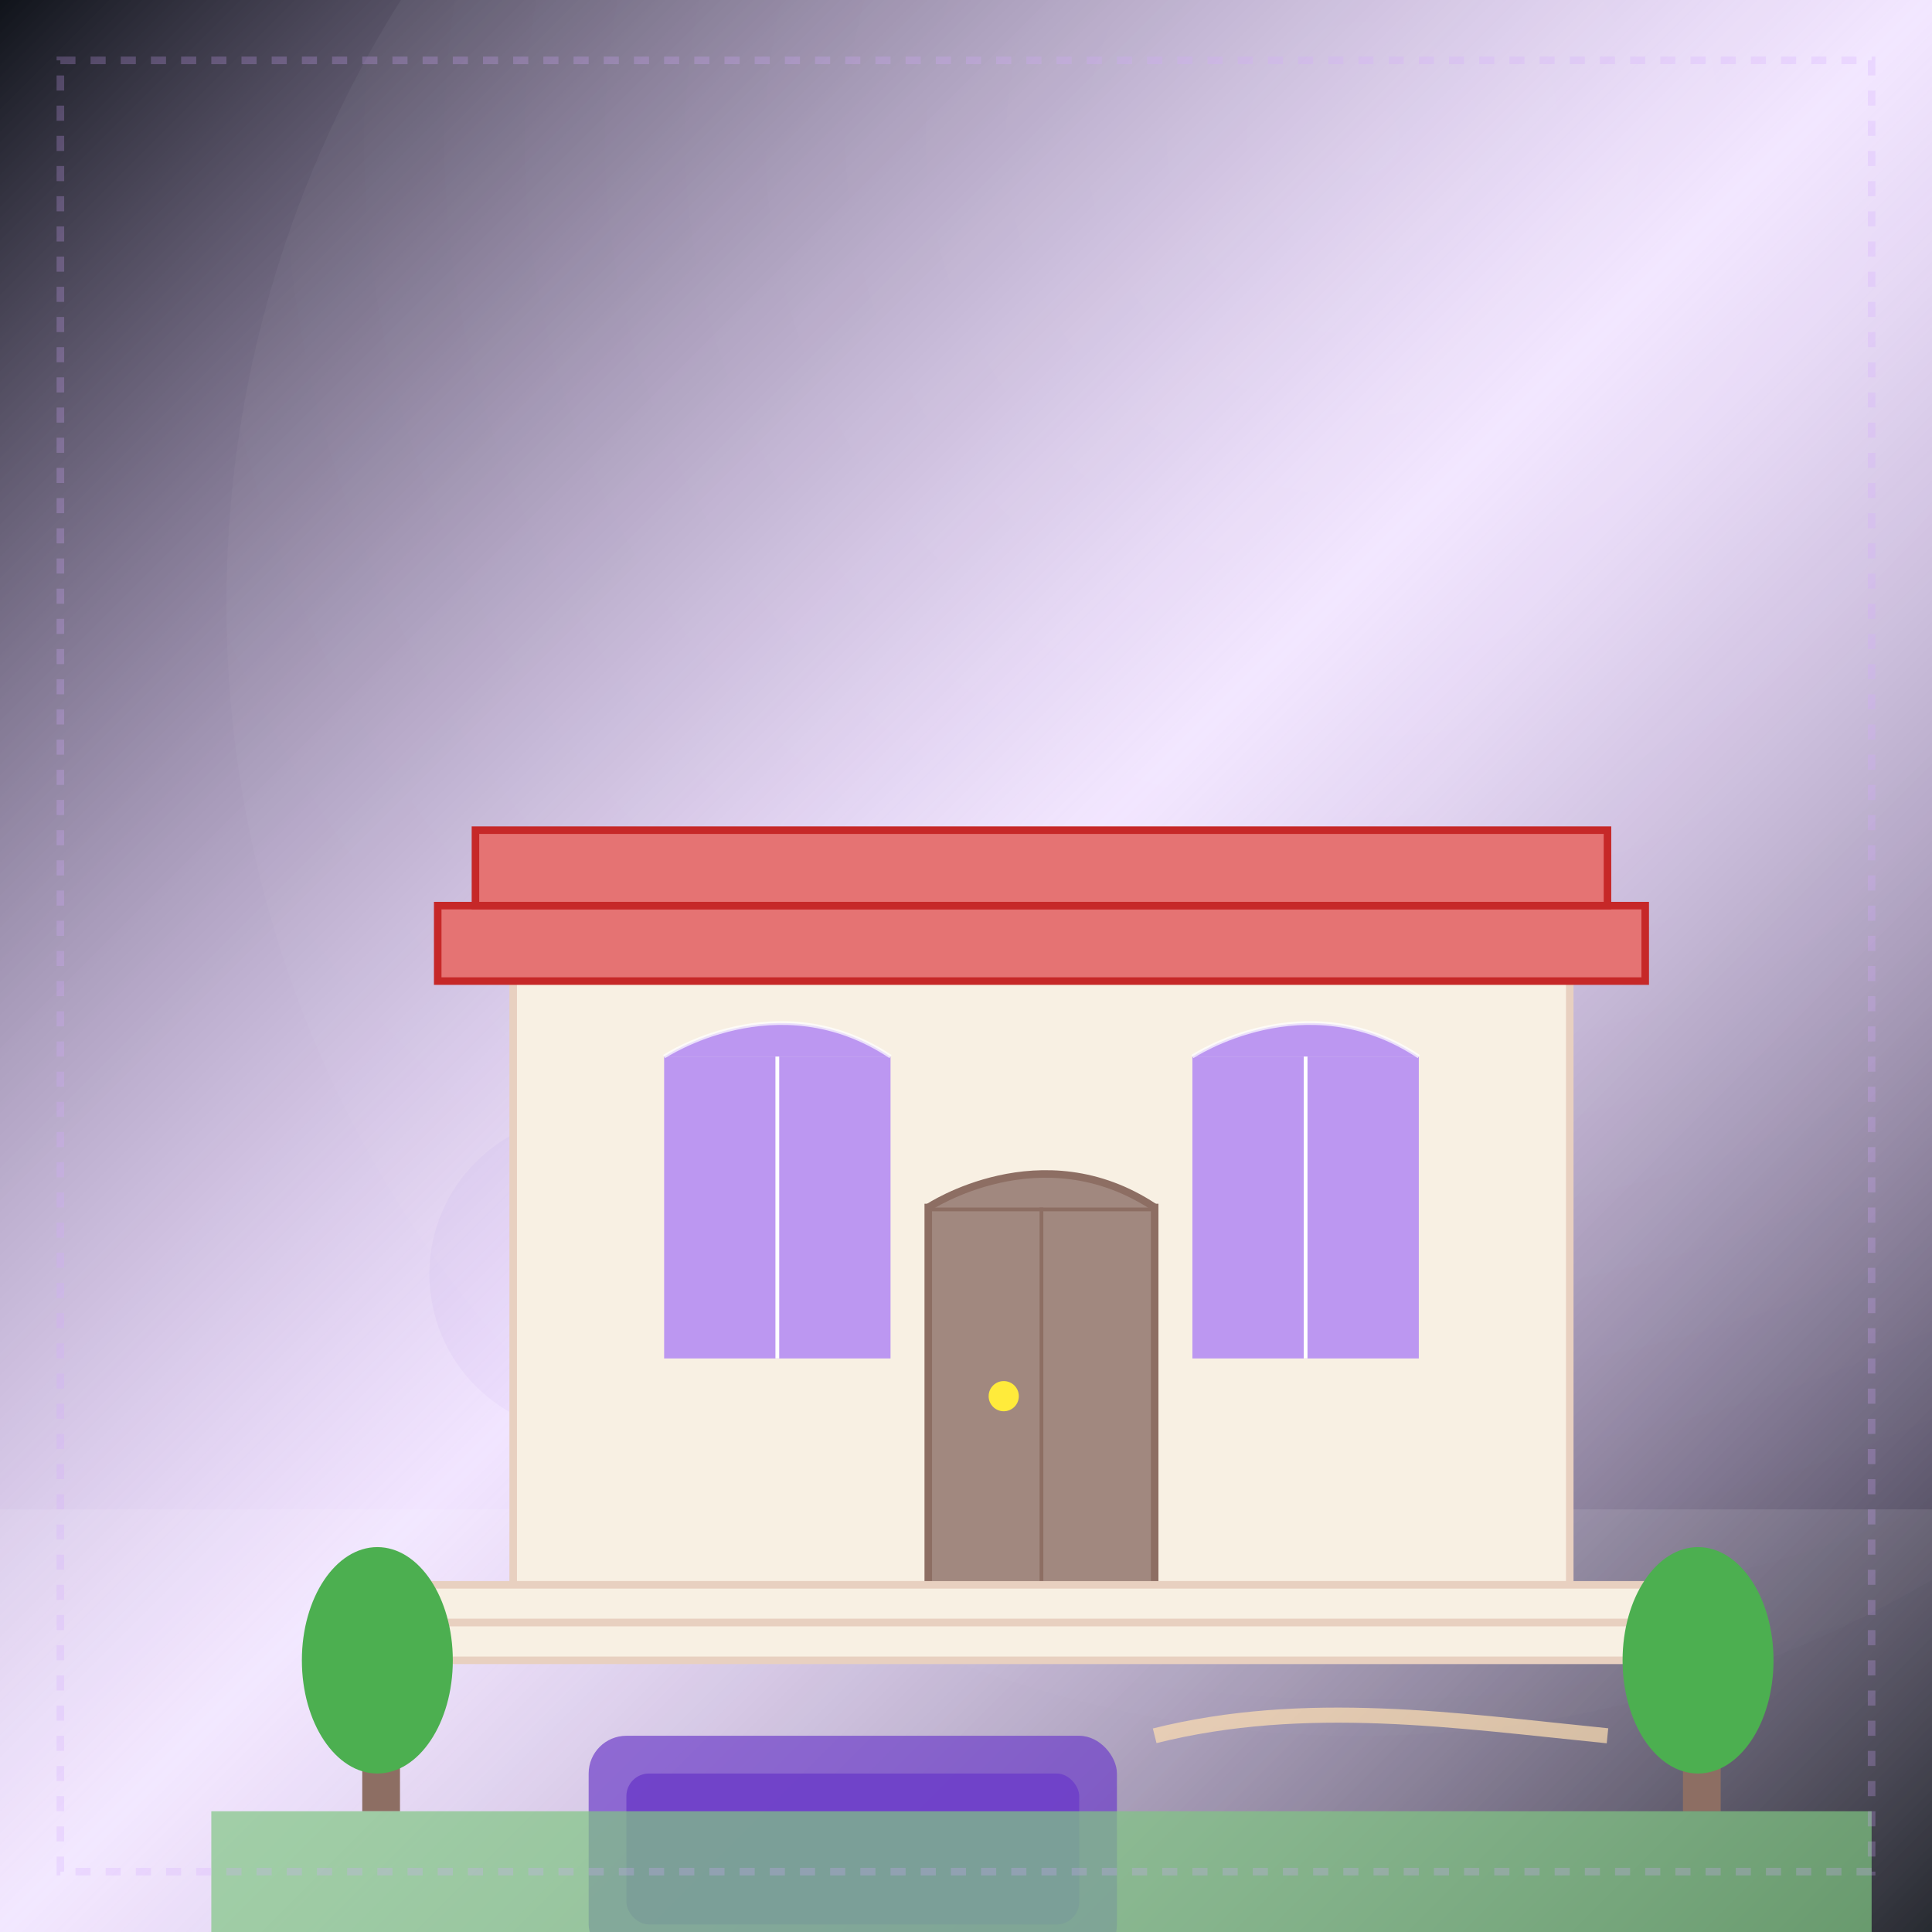 
  <svg width="256" height="256" viewBox="0 0 256 256" xmlns="http://www.w3.org/2000/svg">
    <defs>
      
    <linearGradient id="backgroundGradient" x1="0%" y1="0%" x2="100%" y2="100%">
      <stop offset="0%" stop-color="#0D1117" />
      <stop offset="50%" stop-color="#D2A8FF" stop-opacity="0.3" />
      <stop offset="100%" stop-color="#0D1117" />
    </linearGradient>
  
      
    <filter id="glow" x="-50%" y="-50%" width="200%" height="200%">
      <feGaussianBlur stdDeviation="4" result="blur" />
      <feComposite in="SourceGraphic" in2="blur" operator="over" />
    </filter>
  
      
    <filter id="metal" x="-10%" y="-10%" width="120%" height="120%">
      <feSpecularLighting result="specOut" specularExponent="20" lighting-color="#ffffff">
        <fePointLight x="50" y="50" z="200" />
      </feSpecularLighting>
      <feComposite in="SourceGraphic" in2="specOut" operator="arithmetic" k1="0" k2="1" k3="1" k4="0" />
    </filter>
  
      
    <filter id="shimmer" x="-20%" y="-20%" width="140%" height="140%">
      <feTurbulence type="fractalNoise" baseFrequency="0.01" numOctaves="2" seed="11">
        <animate attributeName="baseFrequency" from="0.01" to="0.02" dur="30s" repeatCount="indefinite" />
      </feTurbulence>
      <feDisplacementMap in="SourceGraphic" scale="5" />
      <feGaussianBlur stdDeviation="1" />
      <feComposite in="SourceGraphic" operator="over" />
    </filter>
  
      
    <filter id="diamond" x="-30%" y="-30%" width="160%" height="160%">
      <feGaussianBlur in="SourceAlpha" stdDeviation="4" result="blur" />
      <feSpecularLighting in="blur" surfaceScale="5" specularConstant="1" specularExponent="20" result="specOut">
        <fePointLight x="50" y="50" z="90" />
      </feSpecularLighting>
      <feComposite in="specOut" in2="SourceAlpha" operator="in" result="specOut" />
      <feComposite in="SourceGraphic" in2="specOut" operator="arithmetic" k1="0" k2="1" k3="1" k4="0" />
    </filter>
  
    </defs>
    
    <!-- Фон с градиентом -->
    <rect width="256" height="256" fill="url(#backgroundGradient)" />
    
    <!-- Декоративные элементы для создания глубины -->
    <circle cx="77.91" cy="168.828" r="21.016" 
            fill="#6E40C9" opacity="0.196" filter="url(#shimmer)" />
    <circle cx="183.946" cy="164.525" r="13.303" 
            fill="#D2A8FF" opacity="0.215" filter="url(#glow)" />
    
    <!-- Основное содержимое - роскошный предмет -->
    <g transform="translate(0, 0)">
      
    <g>
      
    <!-- Эффекты освещения и атмосферы -->
    <defs>
      <radialGradient id="sunlight" cx="0.5" cy="0.3" r="0.8">
        <stop offset="0%" stop-color="#FFFFFF" stop-opacity="0.3" />
        <stop offset="100%" stop-color="#FFFFFF" stop-opacity="0" />
      </radialGradient>
    </defs>
    
    <!-- Солнечное освещение -->
    <circle cx="180" cy="80" r="150" fill="url(#sunlight)" opacity="0.3" />
    
    <!-- Эффект легкого тумана для создания атмосферы -->
    <rect x="0" y="200" width="256" height="56" fill="white" opacity="0.1" />
  
      
        <!-- Средиземноморская вилла -->
        <g transform="translate(28, 50)">
          <!-- Основное здание -->
          <rect x="40" y="70" width="140" height="90" fill="#F8F0E3" stroke="#E8D0C0" stroke-width="1" />
          
          <!-- Крыша в средиземноморском стиле -->
          <path d="M30,70 L190,70 L190,80 L30,80 Z" fill="#E57373" stroke="#C62828" stroke-width="1" />
          <rect x="35" y="60" width="150" height="10" fill="#E57373" stroke="#C62828" stroke-width="1" />
          
          <!-- Арочные окна -->
          <path d="M60,90 L60,130 L90,130 L90,90 Z" fill="#A371F7" opacity="0.7" />
          <path d="M60,90 C60,90 75,80 90,90" fill="#A371F7" opacity="0.7" stroke="#FFFFFF" stroke-width="0.5" />
          <line x1="75" y1="90" x2="75" y2="130" stroke="#FFFFFF" stroke-width="0.5" />
          
          <path d="M130,90 L130,130 L160,130 L160,90 Z" fill="#A371F7" opacity="0.7" />
          <path d="M130,90 C130,90 145,80 160,90" fill="#A371F7" opacity="0.7" stroke="#FFFFFF" stroke-width="0.5" />
          <line x1="145" y1="90" x2="145" y2="130" stroke="#FFFFFF" stroke-width="0.5" />
          
          <!-- Дверь -->
          <path d="M95,110 L95,160 L125,160 L125,110 Z" fill="#A1887F" stroke="#8D6E63" stroke-width="1" />
          <path d="M95,110 C95,110 110,100 125,110" fill="#A1887F" stroke="#8D6E63" stroke-width="1" />
          <line x1="110" y1="110" x2="110" y2="160" stroke="#8D6E63" stroke-width="0.5" />
          <circle cx="105" cy="135" r="2" fill="#FFEB3B" /> <!-- Дверная ручка -->
          
          <!-- Терраса -->
          <rect x="20" y="160" width="180" height="5" fill="#F8F0E3" stroke="#E8D0C0" stroke-width="1" />
          <rect x="30" y="165" width="160" height="5" fill="#F8F0E3" stroke="#E8D0C0" stroke-width="1" />
          
          <!-- Бассейн -->
          <rect x="50" y="180" width="70" height="30" rx="5" ry="5" fill="#6E40C9" opacity="0.7" />
          <rect x="55" y="185" width="60" height="20" rx="3" ry="3" fill="#6E40C9" opacity="0.9" />
          
          <!-- Пальмы -->
          <rect x="20" y="170" width="5" height="20" fill="#8D6E63" />
          <ellipse cx="22" cy="170" rx="10" ry="15" fill="#4CAF50" />
          
          <rect x="195" y="170" width="5" height="20" fill="#8D6E63" />
          <ellipse cx="197" cy="170" rx="10" ry="15" fill="#4CAF50" />
          
          <!-- Ландшафт -->
          <rect x="0" y="190" width="220" height="30" fill="#81C784" opacity="0.7" /> <!-- Газон -->
          <path d="M125,180 C145,175 165,178 185,180" stroke="#FFE0B2" stroke-width="2" fill="none" opacity="0.7" /> <!-- Песчаная дорожка -->
        </g>
      
    </g>
  
    </g>
    
    <!-- Добавляем декоративную рамку с эффектом шиммера -->
    <rect x="8" y="8" width="240" height="240" fill="none" stroke="#D2A8FF" stroke-width="1" 
          opacity="0.5" stroke-dasharray="2,2" filter="url(#shimmer)" />
  </svg>
  